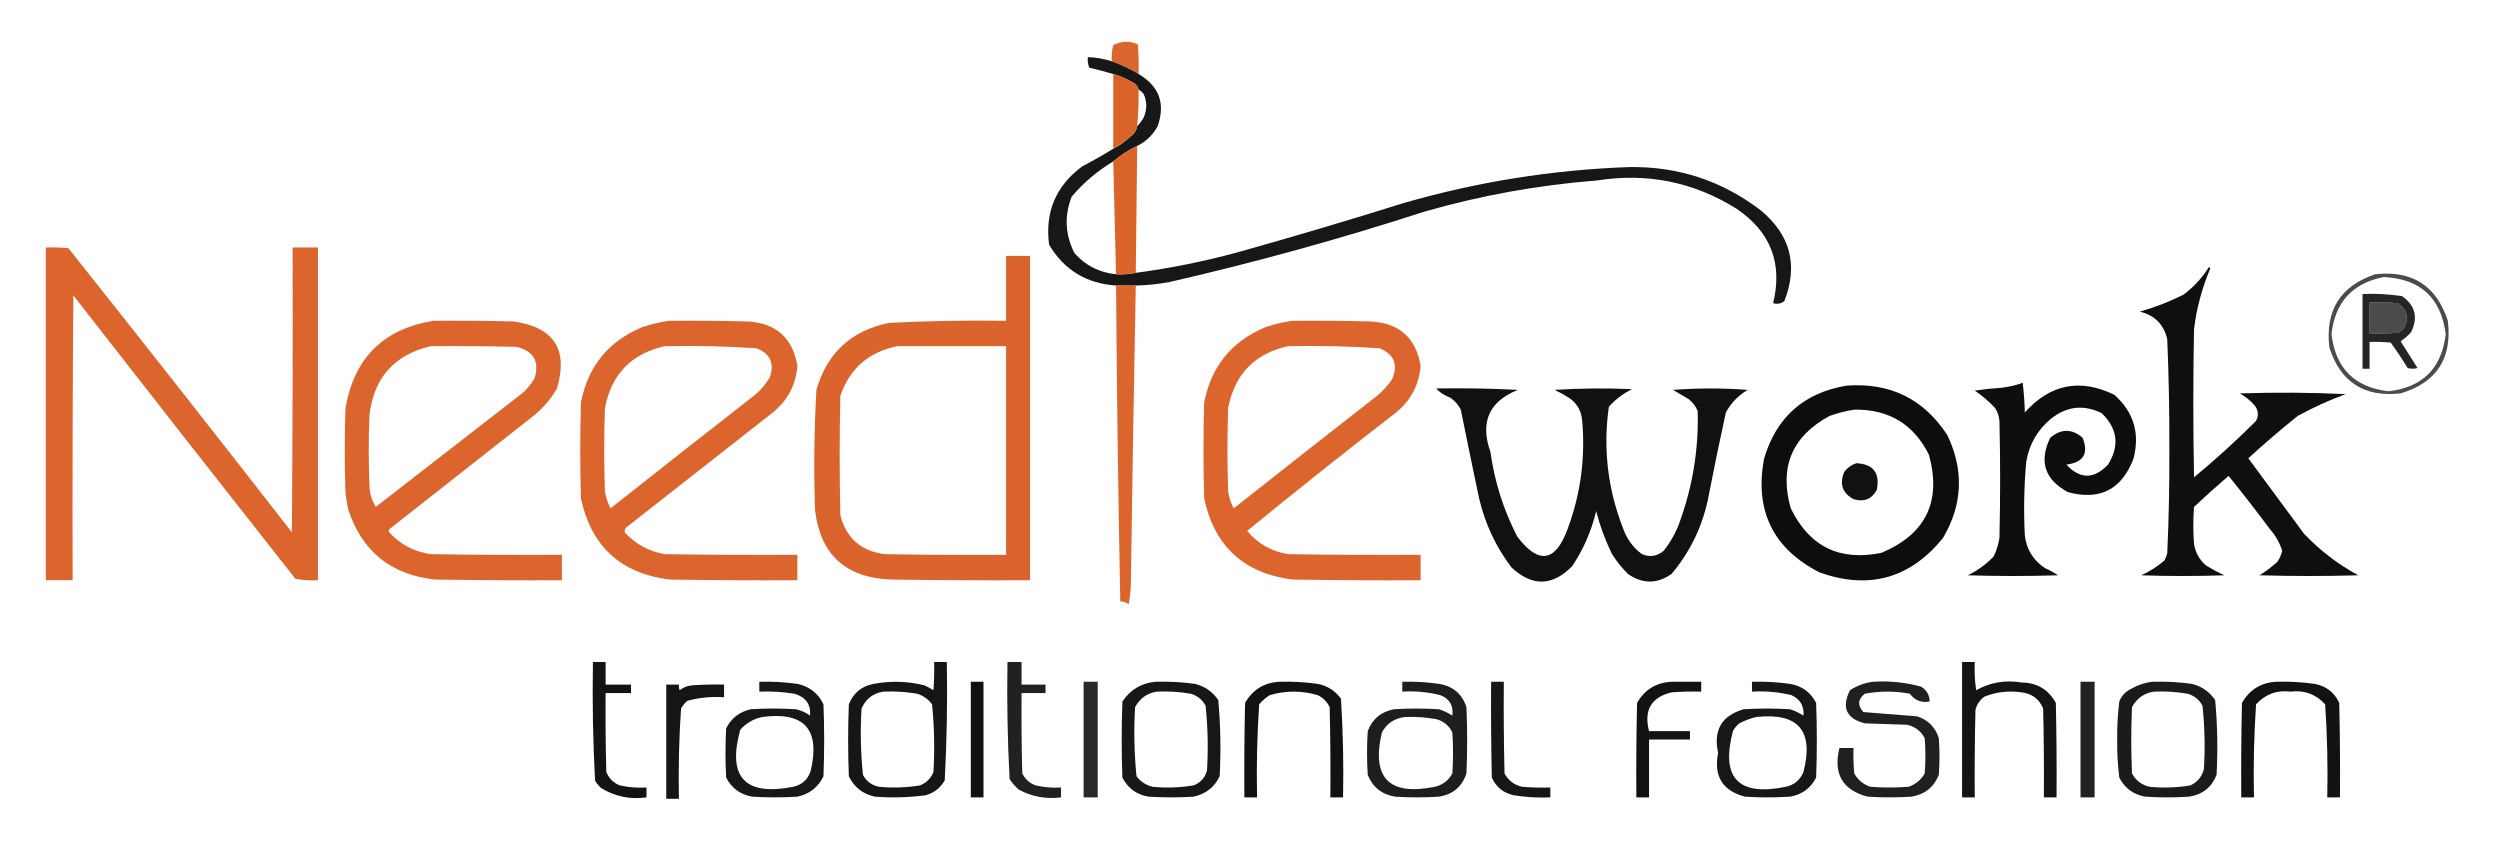 <?xml version="1.0" encoding="UTF-8"?>
<!DOCTYPE svg PUBLIC "-//W3C//DTD SVG 1.1//EN" "http://www.w3.org/Graphics/SVG/1.1/DTD/svg11.dtd">
<svg xmlns="http://www.w3.org/2000/svg" version="1.1" width="1773px" height="599px" style="shape-rendering:geometricPrecision; text-rendering:geometricPrecision; image-rendering:optimizeQuality; fill-rule:evenodd; clip-rule:evenodd" xmlns:xlink="http://www.w3.org/1999/xlink">
<g><path style="opacity:0.978" fill="#d9632a" d="M 807.5,52.5 C 801.412,48.919 795.079,45.919 788.5,43.5C 788.207,39.563 788.54,35.73 789.5,32C 795.315,28.998 801.149,28.831 807,31.5C 807.5,38.492 807.666,45.492 807.5,52.5 Z"/></g>
<g><path style="opacity:0.908" fill="#000000" d="M 788.5,43.5 C 795.079,45.919 801.412,48.919 807.5,52.5C 822.14,61.116 826.64,73.45 821,89.5C 817.619,95.715 812.786,100.382 806.5,103.5C 800.286,106.433 794.619,110.1 789.5,114.5C 778.315,121.18 768.482,129.514 760,139.5C 754.734,153.169 755.401,166.502 762,179.5C 769.848,188.341 779.681,193.341 791.5,194.5C 796.263,194.774 800.93,194.441 805.5,193.5C 829.806,190.257 853.806,185.424 877.5,179C 917.012,167.941 956.345,156.274 995.5,144C 1047.63,128.95 1100.8,120.45 1155,118.5C 1189.77,117.867 1220.93,128.033 1248.5,149C 1269.74,166.455 1275.4,187.955 1265.5,213.5C 1263.13,215.395 1260.47,215.895 1257.5,215C 1264.4,186.701 1255.73,164.368 1231.5,148C 1201.09,129.031 1168.09,122.364 1132.5,128C 1091.1,131.234 1050.43,138.567 1010.5,150C 950.898,169.317 890.564,185.984 829.5,200C 821.564,201.492 813.564,202.325 805.5,202.5C 800.833,202.5 796.167,202.5 791.5,202.5C 770.401,201.052 754.568,191.385 744,173.5C 741.002,150.338 748.835,131.838 767.5,118C 775.023,114.074 782.356,109.908 789.5,105.5C 793.898,103.275 797.898,100.441 801.5,97C 804.2,95.143 805.866,92.643 806.5,89.5C 808.223,87.747 809.723,85.747 811,83.5C 813.58,77.71 813.58,72.044 811,66.5C 809.961,65.29 808.794,64.29 807.5,63.5C 806.746,60.909 805.079,59.076 802.5,58C 798.376,55.603 794.043,53.769 789.5,52.5C 783.89,50.847 778.223,49.347 772.5,48C 771.565,45.619 771.232,43.119 771.5,40.5C 777.313,40.704 782.98,41.704 788.5,43.5 Z"/></g>
<g><path style="opacity:0.994" fill="#da632a" d="M 789.5,52.5 C 794.043,53.769 798.376,55.603 802.5,58C 805.079,59.076 806.746,60.909 807.5,63.5C 807.632,72.191 807.299,80.858 806.5,89.5C 805.866,92.643 804.2,95.143 801.5,97C 797.898,100.441 793.898,103.275 789.5,105.5C 789.5,87.833 789.5,70.167 789.5,52.5 Z"/></g>
<g><path style="opacity:0.99" fill="#db632a" d="M 806.5,103.5 C 806.196,133.5 805.862,163.5 805.5,193.5C 800.93,194.441 796.263,194.774 791.5,194.5C 790.833,167.833 790.167,141.167 789.5,114.5C 794.619,110.1 800.286,106.433 806.5,103.5 Z"/></g>
<g><path style="opacity:0.984" fill="#db632b" d="M 32.5,175.5 C 37.844,175.334 43.177,175.501 48.5,176C 101.695,242.894 154.528,310.061 207,377.5C 207.5,310.167 207.667,242.834 207.5,175.5C 213.5,175.5 219.5,175.5 225.5,175.5C 225.5,254.167 225.5,332.833 225.5,411.5C 220.125,411.828 214.792,411.495 209.5,410.5C 156.809,343.643 104.309,276.643 52,209.5C 51.5,276.833 51.333,344.166 51.5,411.5C 45.167,411.5 38.833,411.5 32.5,411.5C 32.5,332.833 32.5,254.167 32.5,175.5 Z"/></g>
<g><path style="opacity:0.985" fill="#db632b" d="M 713.5,181.5 C 719.167,181.5 724.833,181.5 730.5,181.5C 730.5,258.167 730.5,334.833 730.5,411.5C 697.498,411.667 664.498,411.5 631.5,411C 599.485,409.647 581.652,393.147 578,361.5C 577.06,333.136 577.394,304.802 579,276.5C 586.536,250.3 603.703,234.466 630.5,229C 658.139,227.581 685.806,227.081 713.5,227.5C 713.5,212.167 713.5,196.833 713.5,181.5 Z M 636.5,245.5 C 662.167,245.5 687.833,245.5 713.5,245.5C 713.5,294.833 713.5,344.167 713.5,393.5C 684.831,393.667 656.165,393.5 627.5,393C 610.76,390.924 600.26,381.757 596,365.5C 595.333,337.167 595.333,308.833 596,280.5C 602.864,261.135 616.364,249.469 636.5,245.5 Z"/></g>
<g><path style="opacity:0.94" fill="#000000" d="M 1566.5,189.5 C 1567.04,189.56 1567.38,189.893 1567.5,190.5C 1561.64,204.292 1557.8,218.625 1556,233.5C 1555.33,268.5 1555.33,303.5 1556,338.5C 1571.32,325.848 1585.98,312.515 1600,298.5C 1601.95,294.688 1601.62,291.021 1599,287.5C 1595.96,284.067 1592.46,281.234 1588.5,279C 1613.51,278.167 1638.51,278.334 1663.5,279.5C 1651.79,283.857 1640.45,289.023 1629.5,295C 1617.54,304.626 1605.87,314.626 1594.5,325C 1607.67,342.833 1620.83,360.667 1634,378.5C 1645.3,390.393 1658.14,400.227 1672.5,408C 1649.17,408.667 1625.83,408.667 1602.5,408C 1606.95,405.217 1611.12,402.05 1615,398.5C 1616.77,396.119 1617.93,393.452 1618.5,390.5C 1616.69,384.882 1613.86,379.882 1610,375.5C 1600.4,362.614 1590.56,349.947 1580.5,337.5C 1572.18,344.648 1564.02,351.981 1556,359.5C 1555.33,368.167 1555.33,376.833 1556,385.5C 1556.88,391.764 1559.71,396.931 1564.5,401C 1568.71,403.602 1573.04,405.936 1577.5,408C 1557.83,408.667 1538.17,408.667 1518.5,408C 1524.51,405.321 1530.01,401.821 1535,397.5C 1535.86,395.913 1536.53,394.246 1537,392.5C 1538.13,367.863 1538.63,343.197 1538.5,318.5C 1538.61,292.479 1538.11,266.479 1537,240.5C 1534.54,230.036 1528.04,223.536 1517.5,221C 1528.22,217.984 1538.55,213.984 1548.5,209C 1555.75,203.583 1561.75,197.083 1566.5,189.5 Z"/></g>
<g><path style="opacity:0.705" fill="#000000" d="M 1684.5,194.5 C 1710.72,191.582 1727.89,202.582 1736,227.5C 1739.25,254.188 1728.08,271.354 1702.5,279C 1676.75,281.88 1659.91,271.047 1652,246.5C 1648.89,220.169 1659.72,202.836 1684.5,194.5 Z M 1690.5,196.5 C 1716.51,197.674 1731.17,211.174 1734.5,237C 1731.66,261.172 1718.16,274.672 1694,277.5C 1669.83,274.665 1656.33,261.165 1653.5,237C 1656,214.34 1668.33,200.84 1690.5,196.5 Z M 1680.5,214.5 C 1687.17,214.334 1693.84,214.5 1700.5,215C 1707.09,219.537 1708.59,225.371 1705,232.5C 1703.79,234.049 1702.29,235.215 1700.5,236C 1693.84,236.5 1687.17,236.666 1680.5,236.5C 1680.5,229.167 1680.5,221.833 1680.5,214.5 Z"/></g>
<g><path style="opacity:0.987" fill="#db632b" d="M 791.5,202.5 C 796.167,202.5 800.833,202.5 805.5,202.5C 804.142,273.16 802.975,343.826 802,414.5C 801.828,419.202 801.328,423.868 800.5,428.5C 798.677,427.253 796.677,426.586 794.5,426.5C 793.05,351.843 792.05,277.176 791.5,202.5 Z"/></g>
<g><path style="opacity:0.855" fill="#000000" d="M 1675.5,208.5 C 1684.9,208.114 1694.23,208.614 1703.5,210C 1712.88,216.538 1715.05,225.038 1710,235.5C 1707.75,238.029 1705.25,240.196 1702.5,242C 1706.49,248.317 1710.49,254.65 1714.5,261C 1712.17,261.667 1709.83,261.667 1707.5,261C 1703.75,254.828 1699.75,248.828 1695.5,243C 1690.51,242.501 1685.51,242.334 1680.5,242.5C 1680.5,248.833 1680.5,255.167 1680.5,261.5C 1678.83,261.5 1677.17,261.5 1675.5,261.5C 1675.5,243.833 1675.5,226.167 1675.5,208.5 Z M 1680.5,214.5 C 1680.5,221.833 1680.5,229.167 1680.5,236.5C 1687.17,236.666 1693.84,236.5 1700.5,236C 1702.29,235.215 1703.79,234.049 1705,232.5C 1708.59,225.371 1707.09,219.537 1700.5,215C 1693.84,214.5 1687.17,214.334 1680.5,214.5 Z"/></g>
<g><path style="opacity:0.988" fill="#db632b" d="M 307.5,227.5 C 326.503,227.333 345.503,227.5 364.5,228C 392.984,232.14 403.151,247.974 395,275.5C 390.962,282.544 385.796,288.711 379.5,294C 345.167,321 310.833,348 276.5,375C 275.549,375.718 275.383,376.551 276,377.5C 283.926,386.214 293.759,391.38 305.5,393C 336.498,393.5 367.498,393.667 398.5,393.5C 398.5,399.5 398.5,405.5 398.5,411.5C 368.498,411.667 338.498,411.5 308.5,411C 277.367,407.687 256.867,391.187 247,361.5C 246.147,357.531 245.481,353.531 245,349.5C 244.333,329.5 244.333,309.5 245,289.5C 251.139,253.86 271.972,233.194 307.5,227.5 Z M 305.5,245.5 C 325.836,245.333 346.169,245.5 366.5,246C 378.648,249.133 382.815,256.633 379,268.5C 376.861,271.939 374.361,275.106 371.5,278C 336.5,305.167 301.5,332.333 266.5,359.5C 263.49,354.632 261.99,349.299 262,343.5C 261.333,327.167 261.333,310.833 262,294.5C 265.106,267.902 279.606,251.569 305.5,245.5 Z"/></g>
<g><path style="opacity:0.983" fill="#db632b" d="M 474.5,227.5 C 493.17,227.333 511.836,227.5 530.5,228C 550.567,229.236 562.234,239.736 565.5,259.5C 564.353,273.295 558.353,284.461 547.5,293C 513.5,319.667 479.5,346.333 445.5,373C 443.671,374.113 442.837,375.613 443,377.5C 450.685,385.927 460.185,391.094 471.5,393C 502.832,393.5 534.165,393.667 565.5,393.5C 565.5,399.5 565.5,405.5 565.5,411.5C 535.165,411.667 504.832,411.5 474.5,411C 440.124,406.561 419.29,387.394 412,353.5C 411.333,330.833 411.333,308.167 412,285.5C 416.941,259.893 431.441,242.059 455.5,232C 461.832,229.905 468.165,228.405 474.5,227.5 Z M 471.5,245.5 C 493.22,245.044 514.887,245.544 536.5,247C 546.2,250.756 549.367,257.59 546,267.5C 543.252,272.252 539.752,276.419 535.5,280C 501.243,306.713 467.076,333.546 433,360.5C 431.053,356.716 429.72,352.716 429,348.5C 428.333,328.833 428.333,309.167 429,289.5C 433.565,265.436 447.732,250.77 471.5,245.5 Z"/></g>
<g><path style="opacity:0.984" fill="#db632b" d="M 916.5,227.5 C 935.17,227.333 953.836,227.5 972.5,228C 992.568,229.237 1004.23,239.737 1007.5,259.5C 1006.35,273.292 1000.35,284.459 989.5,293C 954.096,320.363 919.096,348.196 884.5,376.5C 891.967,385.575 901.634,391.075 913.5,393C 944.832,393.5 976.165,393.667 1007.5,393.5C 1007.5,399.5 1007.5,405.5 1007.5,411.5C 977.165,411.667 946.832,411.5 916.5,411C 882.115,406.558 861.281,387.392 854,353.5C 853.333,330.833 853.333,308.167 854,285.5C 858.941,259.893 873.441,242.059 897.5,232C 903.832,229.905 910.165,228.405 916.5,227.5 Z M 913.5,245.5 C 935.22,245.044 956.887,245.544 978.5,247C 989.005,251.508 991.838,259.008 987,269.5C 984.203,273.299 981.036,276.799 977.5,280C 943.243,306.713 909.076,333.546 875,360.5C 872.867,356.768 871.534,352.768 871,348.5C 870.333,328.833 870.333,309.167 871,289.5C 875.565,265.436 889.732,250.77 913.5,245.5 Z"/></g>
<g><path style="opacity:0.944" fill="#000000" d="M 1434.5,271.5 C 1435.33,278.321 1435.83,285.321 1436,292.5C 1454.11,272.344 1475.28,268.177 1499.5,280C 1513.3,292.294 1517.8,307.461 1513,325.5C 1504.56,347.304 1489.06,355.137 1466.5,349C 1450.08,340.088 1445.92,327.254 1454,310.5C 1461.74,303.911 1469.41,303.911 1477,310.5C 1481.42,321.635 1477.59,327.968 1465.5,329.5C 1475.15,339.971 1484.99,339.971 1495,329.5C 1503.33,316.116 1501.83,303.949 1490.5,293C 1477.75,286.743 1465.75,288.077 1454.5,297C 1444.92,304.983 1439.09,315.15 1437,327.5C 1435.46,344.802 1435.12,362.135 1436,379.5C 1437.14,389.631 1441.97,397.465 1450.5,403C 1453.66,404.413 1456.66,406.08 1459.5,408C 1438.17,408.667 1416.83,408.667 1395.5,408C 1402.51,404.66 1408.67,400.16 1414,394.5C 1415.94,390.354 1417.27,386.021 1418,381.5C 1418.67,353.833 1418.67,326.167 1418,298.5C 1417.75,295.246 1416.75,292.246 1415,289.5C 1410.63,284.742 1405.8,280.575 1400.5,277C 1406.8,276.058 1413.14,275.391 1419.5,275C 1424.76,274.386 1429.76,273.219 1434.5,271.5 Z"/></g>
<g><path style="opacity:0.948" fill="#000000" d="M 1309.5,273.5 C 1340.37,271.186 1364.2,282.852 1381,308.5C 1392.97,333.4 1391.97,357.734 1378,381.5C 1354.72,410.231 1325.55,418.398 1290.5,406C 1257.48,389.13 1244.32,362.296 1251,325.5C 1259.72,295.942 1279.22,278.609 1309.5,273.5 Z M 1315.5,290.5 C 1339.76,290.292 1357.26,300.958 1368,322.5C 1377.07,355.52 1365.91,378.686 1334.5,392C 1304.79,398.227 1283.29,387.727 1270,360.5C 1261.72,331.238 1270.89,309.405 1297.5,295C 1303.48,292.839 1309.48,291.339 1315.5,290.5 Z"/></g>
<g><path style="opacity:0.93" fill="#000000" d="M 1018.5,275.5 C 1037.84,275.167 1057.18,275.5 1076.5,276.5C 1056.03,284.684 1049.53,299.351 1057,320.5C 1059.94,341.6 1066.27,361.6 1076,380.5C 1091.31,400.691 1103.31,398.691 1112,374.5C 1121.16,349.56 1124.49,323.893 1122,297.5C 1121.26,290.856 1118.09,285.689 1112.5,282C 1109.27,279.933 1105.94,278.1 1102.5,276.5C 1120.82,275.334 1139.16,275.167 1157.5,276C 1151.11,279.097 1145.61,283.264 1141,288.5C 1136.82,317.948 1140.16,346.615 1151,374.5C 1153.63,382.117 1158.13,388.284 1164.5,393C 1170.19,395.357 1175.36,394.524 1180,390.5C 1184.1,385.295 1187.44,379.628 1190,373.5C 1200.1,346.99 1204.77,319.657 1204,291.5C 1202.6,288.098 1200.43,285.264 1197.5,283C 1193.83,280.833 1190.17,278.667 1186.5,276.5C 1204.17,275.167 1221.83,275.167 1239.5,276.5C 1232.85,280.406 1227.68,285.739 1224,292.5C 1219.75,311.771 1215.75,331.104 1212,350.5C 1208.11,371.766 1199.28,390.599 1185.5,407C 1175.2,414.257 1164.86,414.257 1154.5,407C 1150.06,402.622 1146.23,397.788 1143,392.5C 1138.35,382.873 1134.68,372.873 1132,362.5C 1128.65,376.549 1122.99,389.549 1115,401.5C 1101.05,415.781 1086.72,416.115 1072,402.5C 1060.89,387.865 1053.22,371.531 1049,353.5C 1044.56,332.507 1040.22,311.507 1036,290.5C 1034.22,287.048 1031.72,284.214 1028.5,282C 1024.51,280.528 1021.18,278.361 1018.5,275.5 Z"/></g>
<g><path style="opacity:0.932" fill="#000000" d="M 1316.5,328.5 C 1328.63,329.138 1333.46,335.471 1331,347.5C 1327.34,354.07 1321.84,356.237 1314.5,354C 1306.54,349.617 1304.37,343.117 1308,334.5C 1310.32,331.605 1313.16,329.605 1316.5,328.5 Z"/></g>
<g><path style="opacity:0.923" fill="#000000" d="M 420.5,469.5 C 423.5,469.5 426.5,469.5 429.5,469.5C 429.5,474.833 429.5,480.167 429.5,485.5C 435.5,485.5 441.5,485.5 447.5,485.5C 447.5,487.5 447.5,489.5 447.5,491.5C 441.5,491.5 435.5,491.5 429.5,491.5C 429.333,510.17 429.5,528.836 430,547.5C 431.833,552 435,555.167 439.5,557C 445.742,558.37 452.075,558.87 458.5,558.5C 458.5,560.833 458.5,563.167 458.5,565.5C 446.979,567.112 436.313,564.946 426.5,559C 424.641,557.442 423.141,555.609 422,553.5C 420.525,525.564 420.025,497.564 420.5,469.5 Z"/></g>
<g><path style="opacity:0.914" fill="#000000" d="M 662.5,469.5 C 665.5,469.5 668.5,469.5 671.5,469.5C 671.975,497.564 671.475,525.564 670,553.5C 666.936,558.789 662.436,562.289 656.5,564C 644.558,565.581 632.558,565.915 620.5,565C 611.9,563.134 605.733,558.3 602,550.5C 601.333,533.5 601.333,516.5 602,499.5C 605.138,491.502 610.972,486.668 619.5,485C 631.593,482.738 643.593,483.072 655.5,486C 657.746,487.039 659.913,488.206 662,489.5C 662.5,482.842 662.666,476.175 662.5,469.5 Z M 626.5,490.5 C 634.571,490.137 642.571,490.637 650.5,492C 654.862,493.372 658.362,495.872 661,499.5C 662.621,515.433 662.954,531.433 662,547.5C 660.167,552 657,555.167 652.5,557C 642.908,558.587 633.242,558.92 623.5,558C 618.288,556.983 614.455,554.149 612,549.5C 610.38,533.901 610.047,518.234 611,502.5C 614.048,495.603 619.215,491.603 626.5,490.5 Z"/></g>
<g><path style="opacity:0.868" fill="#000000" d="M 714.5,469.5 C 717.833,469.5 721.167,469.5 724.5,469.5C 724.5,474.833 724.5,480.167 724.5,485.5C 730.167,485.5 735.833,485.5 741.5,485.5C 741.5,487.5 741.5,489.5 741.5,491.5C 735.833,491.5 730.167,491.5 724.5,491.5C 724.333,510.503 724.5,529.503 725,548.5C 727.007,552.593 730.173,555.427 734.5,557C 740.407,558.361 746.407,558.861 752.5,558.5C 752.5,560.833 752.5,563.167 752.5,565.5C 741.815,566.863 731.815,565.029 722.5,560C 719.96,557.795 717.793,555.295 716,552.5C 714.534,524.884 714.034,497.217 714.5,469.5 Z"/></g>
<g><path style="opacity:0.921" fill="#000000" d="M 1391.5,469.5 C 1394.5,469.5 1397.5,469.5 1400.5,469.5C 1400.17,476.2 1400.5,482.866 1401.5,489.5C 1411.44,483.955 1422.11,482.122 1433.5,484C 1444.58,484.115 1452.74,488.948 1458,498.5C 1458.5,520.831 1458.67,543.164 1458.5,565.5C 1455.5,565.5 1452.5,565.5 1449.5,565.5C 1449.67,544.497 1449.5,523.497 1449,502.5C 1446.14,495.644 1440.97,491.811 1433.5,491C 1424.53,489.702 1415.86,490.702 1407.5,494C 1404.13,496.365 1401.96,499.532 1401,503.5C 1400.5,524.164 1400.33,544.831 1400.5,565.5C 1397.5,565.5 1394.5,565.5 1391.5,565.5C 1391.5,533.5 1391.5,501.5 1391.5,469.5 Z"/></g>
<g><path style="opacity:0.908" fill="#000000" d="M 538.5,483.5 C 547.546,483.236 556.546,483.736 565.5,485C 574.137,486.878 580.304,491.711 584,499.5C 584.667,516.5 584.667,533.5 584,550.5C 580.304,558.289 574.137,563.122 565.5,565C 554.833,565.667 544.167,565.667 533.5,565C 525.079,563.544 518.912,559.044 515,551.5C 514.333,539.833 514.333,528.167 515,516.5C 518.672,509.242 524.505,504.742 532.5,503C 543.167,502.333 553.833,502.333 564.5,503C 568.161,503.829 571.495,505.329 574.5,507.5C 575.134,499.587 571.467,494.421 563.5,492C 555.227,490.67 546.893,490.17 538.5,490.5C 538.5,488.167 538.5,485.833 538.5,483.5 Z M 540.5,508.5 C 570.325,504.493 581.825,517.159 575,546.5C 573.077,552.721 568.91,556.554 562.5,558C 528.195,564.695 515.695,551.195 525,517.5C 529.29,512.779 534.457,509.779 540.5,508.5 Z"/></g>
<g><path style="opacity:0.933" fill="#000000" d="M 688.5,483.5 C 691.5,483.5 694.5,483.5 697.5,483.5C 697.5,510.833 697.5,538.167 697.5,565.5C 694.5,565.5 691.5,565.5 688.5,565.5C 688.5,538.167 688.5,510.833 688.5,483.5 Z"/></g>
<g><path style="opacity:0.84" fill="#000000" d="M 768.5,483.5 C 771.833,483.5 775.167,483.5 778.5,483.5C 778.5,510.833 778.5,538.167 778.5,565.5C 775.167,565.5 771.833,565.5 768.5,565.5C 768.5,538.167 768.5,510.833 768.5,483.5 Z"/></g>
<g><path style="opacity:0.907" fill="#000000" d="M 819.5,483.5 C 828.879,483.224 838.212,483.724 847.5,485C 854.492,486.742 859.992,490.575 864,496.5C 865.626,514.434 865.959,532.434 865,550.5C 861.267,558.3 855.1,563.134 846.5,565C 835.833,565.667 825.167,565.667 814.5,565C 806.079,563.544 799.912,559.044 796,551.5C 795.333,533.5 795.333,515.5 796,497.5C 801.615,489.109 809.448,484.442 819.5,483.5 Z M 820.5,490.5 C 828.571,490.137 836.571,490.637 844.5,492C 849.208,493.378 852.708,496.212 855,500.5C 856.619,515.765 856.952,531.099 856,546.5C 854.594,551.573 851.428,555.073 846.5,557C 836.908,558.587 827.242,558.92 817.5,558C 812.761,556.881 808.928,554.381 806,550.5C 804.378,534.234 804.045,517.9 805,501.5C 808.432,495.216 813.598,491.549 820.5,490.5 Z"/></g>
<g><path style="opacity:0.929" fill="#000000" d="M 907.5,483.5 C 916.546,483.236 925.546,483.736 934.5,485C 941.373,486.352 946.873,489.852 951,495.5C 952.469,518.768 952.969,542.101 952.5,565.5C 949.5,565.5 946.5,565.5 943.5,565.5C 943.667,544.164 943.5,522.831 943,501.5C 941.167,497.667 938.333,494.833 934.5,493C 923.167,489.667 911.833,489.667 900.5,493C 897.705,494.793 895.205,496.96 893,499.5C 891.532,521.434 891.032,543.434 891.5,565.5C 888.5,565.5 885.5,565.5 882.5,565.5C 882.333,543.164 882.5,520.831 883,498.5C 888.46,489.023 896.626,484.023 907.5,483.5 Z"/></g>
<g><path style="opacity:0.882" fill="#000000" d="M 994.5,483.5 C 1003.21,483.248 1011.88,483.748 1020.5,485C 1030.41,486.583 1036.91,492.083 1040,501.5C 1040.67,517.167 1040.67,532.833 1040,548.5C 1036.91,557.917 1030.41,563.417 1020.5,565C 1010.17,565.667 999.833,565.667 989.5,565C 979.996,563.486 973.496,558.319 970,549.5C 969.333,539.167 969.333,528.833 970,518.5C 973.208,509.957 979.374,504.79 988.5,503C 999.167,502.333 1009.83,502.333 1020.5,503C 1023.86,504.099 1027.03,505.599 1030,507.5C 1030.92,500.501 1028.08,495.667 1021.5,493C 1012.65,490.788 1003.65,489.954 994.5,490.5C 994.5,488.167 994.5,485.833 994.5,483.5 Z M 996.5,508.5 C 1003.9,508.2 1011.23,508.7 1018.5,510C 1023.84,511.41 1027.67,514.577 1030,519.5C 1030.67,529.167 1030.67,538.833 1030,548.5C 1027.28,553.551 1023.11,556.718 1017.5,558C 985.042,564.543 972.542,551.71 980,519.5C 983.602,512.951 989.102,509.285 996.5,508.5 Z"/></g>
<g><path style="opacity:0.913" fill="#000000" d="M 1057.5,483.5 C 1060.5,483.5 1063.5,483.5 1066.5,483.5C 1066.33,505.169 1066.5,526.836 1067,548.5C 1069.72,553.551 1073.89,556.718 1079.5,558C 1086.16,558.5 1092.83,558.666 1099.5,558.5C 1099.5,560.833 1099.5,563.167 1099.5,565.5C 1090.76,565.876 1082.1,565.376 1073.5,564C 1066.23,562.394 1061.06,558.227 1058,551.5C 1057.5,528.836 1057.33,506.169 1057.5,483.5 Z"/></g>
<g><path style="opacity:0.927" fill="#000000" d="M 1185.5,483.5 C 1192.5,483.5 1199.5,483.5 1206.5,483.5C 1206.5,485.833 1206.5,488.167 1206.5,490.5C 1199.49,490.334 1192.49,490.5 1185.5,491C 1171.01,494.514 1165.68,503.681 1169.5,518.5C 1179.17,518.5 1188.83,518.5 1198.5,518.5C 1198.5,520.5 1198.5,522.5 1198.5,524.5C 1188.83,524.5 1179.17,524.5 1169.5,524.5C 1169.5,538.167 1169.5,551.833 1169.5,565.5C 1166.5,565.5 1163.5,565.5 1160.5,565.5C 1160.33,543.164 1160.5,520.831 1161,498.5C 1166.46,489.023 1174.63,484.023 1185.5,483.5 Z"/></g>
<g><path style="opacity:0.908" fill="#000000" d="M 1242.5,483.5 C 1251.55,483.236 1260.55,483.736 1269.5,485C 1277.96,486.468 1284.12,490.968 1288,498.5C 1288.67,516.167 1288.67,533.833 1288,551.5C 1284.09,559.044 1277.92,563.544 1269.5,565C 1258.83,565.667 1248.17,565.667 1237.5,565C 1221.54,560.774 1215.21,550.441 1218.5,534C 1214.94,517.936 1220.94,507.603 1236.5,503C 1247.5,502.333 1258.5,502.333 1269.5,503C 1272.86,504.099 1276.03,505.599 1279,507.5C 1279.57,500.726 1276.74,495.892 1270.5,493C 1261.32,490.773 1251.98,489.94 1242.5,490.5C 1242.5,488.167 1242.5,485.833 1242.5,483.5 Z M 1245.5,508.5 C 1275.39,505.229 1286.55,518.229 1279,547.5C 1276.67,553.164 1272.5,556.664 1266.5,558C 1232.73,564.897 1220.23,551.731 1229,518.5C 1230.12,516.376 1231.62,514.543 1233.5,513C 1237.43,510.972 1241.43,509.472 1245.5,508.5 Z"/></g>
<g><path style="opacity:0.874" fill="#000000" d="M 1328.5,483.5 C 1340.06,482.755 1351.4,483.922 1362.5,487C 1366.43,489.424 1368.43,492.924 1368.5,497.5C 1362.56,498.565 1357.9,496.731 1354.5,492C 1343.83,490 1333.17,490 1322.5,492C 1317.56,495.958 1317.23,500.291 1321.5,505C 1334.14,506.045 1346.81,507.045 1359.5,508C 1367.37,510.535 1372.53,515.701 1375,523.5C 1375.67,532.167 1375.67,540.833 1375,549.5C 1371.48,558.351 1364.98,563.518 1355.5,565C 1345.17,565.667 1334.83,565.667 1324.5,565C 1306.71,560.287 1300.05,548.787 1304.5,530.5C 1307.83,530.5 1311.17,530.5 1314.5,530.5C 1314.33,536.509 1314.5,542.509 1315,548.5C 1317.62,553.116 1321.45,556.283 1326.5,558C 1335.5,558.667 1344.5,558.667 1353.5,558C 1358.55,556.283 1362.38,553.116 1365,548.5C 1365.67,540.167 1365.67,531.833 1365,523.5C 1362.28,518.449 1358.11,515.282 1352.5,514C 1342.5,513.667 1332.5,513.333 1322.5,513C 1309.38,509.595 1305.88,501.762 1312,489.5C 1317.15,486.175 1322.65,484.175 1328.5,483.5 Z"/></g>
<g><path style="opacity:0.865" fill="#000000" d="M 1475.5,483.5 C 1478.83,483.5 1482.17,483.5 1485.5,483.5C 1485.5,510.833 1485.5,538.167 1485.5,565.5C 1482.17,565.5 1478.83,565.5 1475.5,565.5C 1475.5,538.167 1475.5,510.833 1475.5,483.5 Z"/></g>
<g><path style="opacity:0.891" fill="#000000" d="M 1526.5,483.5 C 1535.88,483.224 1545.21,483.724 1554.5,485C 1561.49,486.742 1566.99,490.575 1571,496.5C 1572.63,514.101 1572.96,531.767 1572,549.5C 1568.56,558.327 1562.06,563.493 1552.5,565C 1542.17,565.667 1531.83,565.667 1521.5,565C 1513.08,563.544 1506.91,559.044 1503,551.5C 1501.89,542.558 1501.39,533.558 1501.5,524.5C 1501.39,515.442 1501.89,506.442 1503,497.5C 1504.46,493.74 1506.96,490.907 1510.5,489C 1515.59,486.028 1520.92,484.195 1526.5,483.5 Z M 1527.5,490.5 C 1535.57,490.137 1543.57,490.637 1551.5,492C 1556.21,493.378 1559.71,496.212 1562,500.5C 1563.6,515.445 1563.93,530.445 1563,545.5C 1561.6,550.799 1558.43,554.632 1553.5,557C 1543.91,558.587 1534.24,558.92 1524.5,558C 1518.89,556.718 1514.72,553.551 1512,548.5C 1511.33,532.833 1511.33,517.167 1512,501.5C 1515.38,495.282 1520.55,491.615 1527.5,490.5 Z"/></g>
<g><path style="opacity:0.929" fill="#000000" d="M 1614.5,483.5 C 1623.55,483.236 1632.55,483.736 1641.5,485C 1649.67,486.507 1655.5,491.007 1659,498.5C 1659.5,520.831 1659.67,543.164 1659.5,565.5C 1656.5,565.5 1653.5,565.5 1650.5,565.5C 1650.97,543.434 1650.47,521.434 1649,499.5C 1642.47,492.317 1634.3,489.317 1624.5,490.5C 1614.7,489.317 1606.53,492.317 1600,499.5C 1598.53,521.434 1598.03,543.434 1598.5,565.5C 1595.5,565.5 1592.5,565.5 1589.5,565.5C 1589.33,543.164 1589.5,520.831 1590,498.5C 1595.46,489.023 1603.63,484.023 1614.5,483.5 Z"/></g>
<g><path style="opacity:0.915" fill="#000000" d="M 472.5,485.5 C 475.5,485.5 478.5,485.5 481.5,485.5C 481.343,486.873 481.51,488.207 482,489.5C 484.795,487.354 487.961,486.187 491.5,486C 498.826,485.5 506.159,485.334 513.5,485.5C 513.5,488.5 513.5,491.5 513.5,494.5C 504.653,493.874 495.986,494.707 487.5,497C 485.622,498.543 484.122,500.376 483,502.5C 481.545,523.78 481.045,545.113 481.5,566.5C 478.5,566.5 475.5,566.5 472.5,566.5C 472.5,539.5 472.5,512.5 472.5,485.5 Z"/></g>
</svg>
